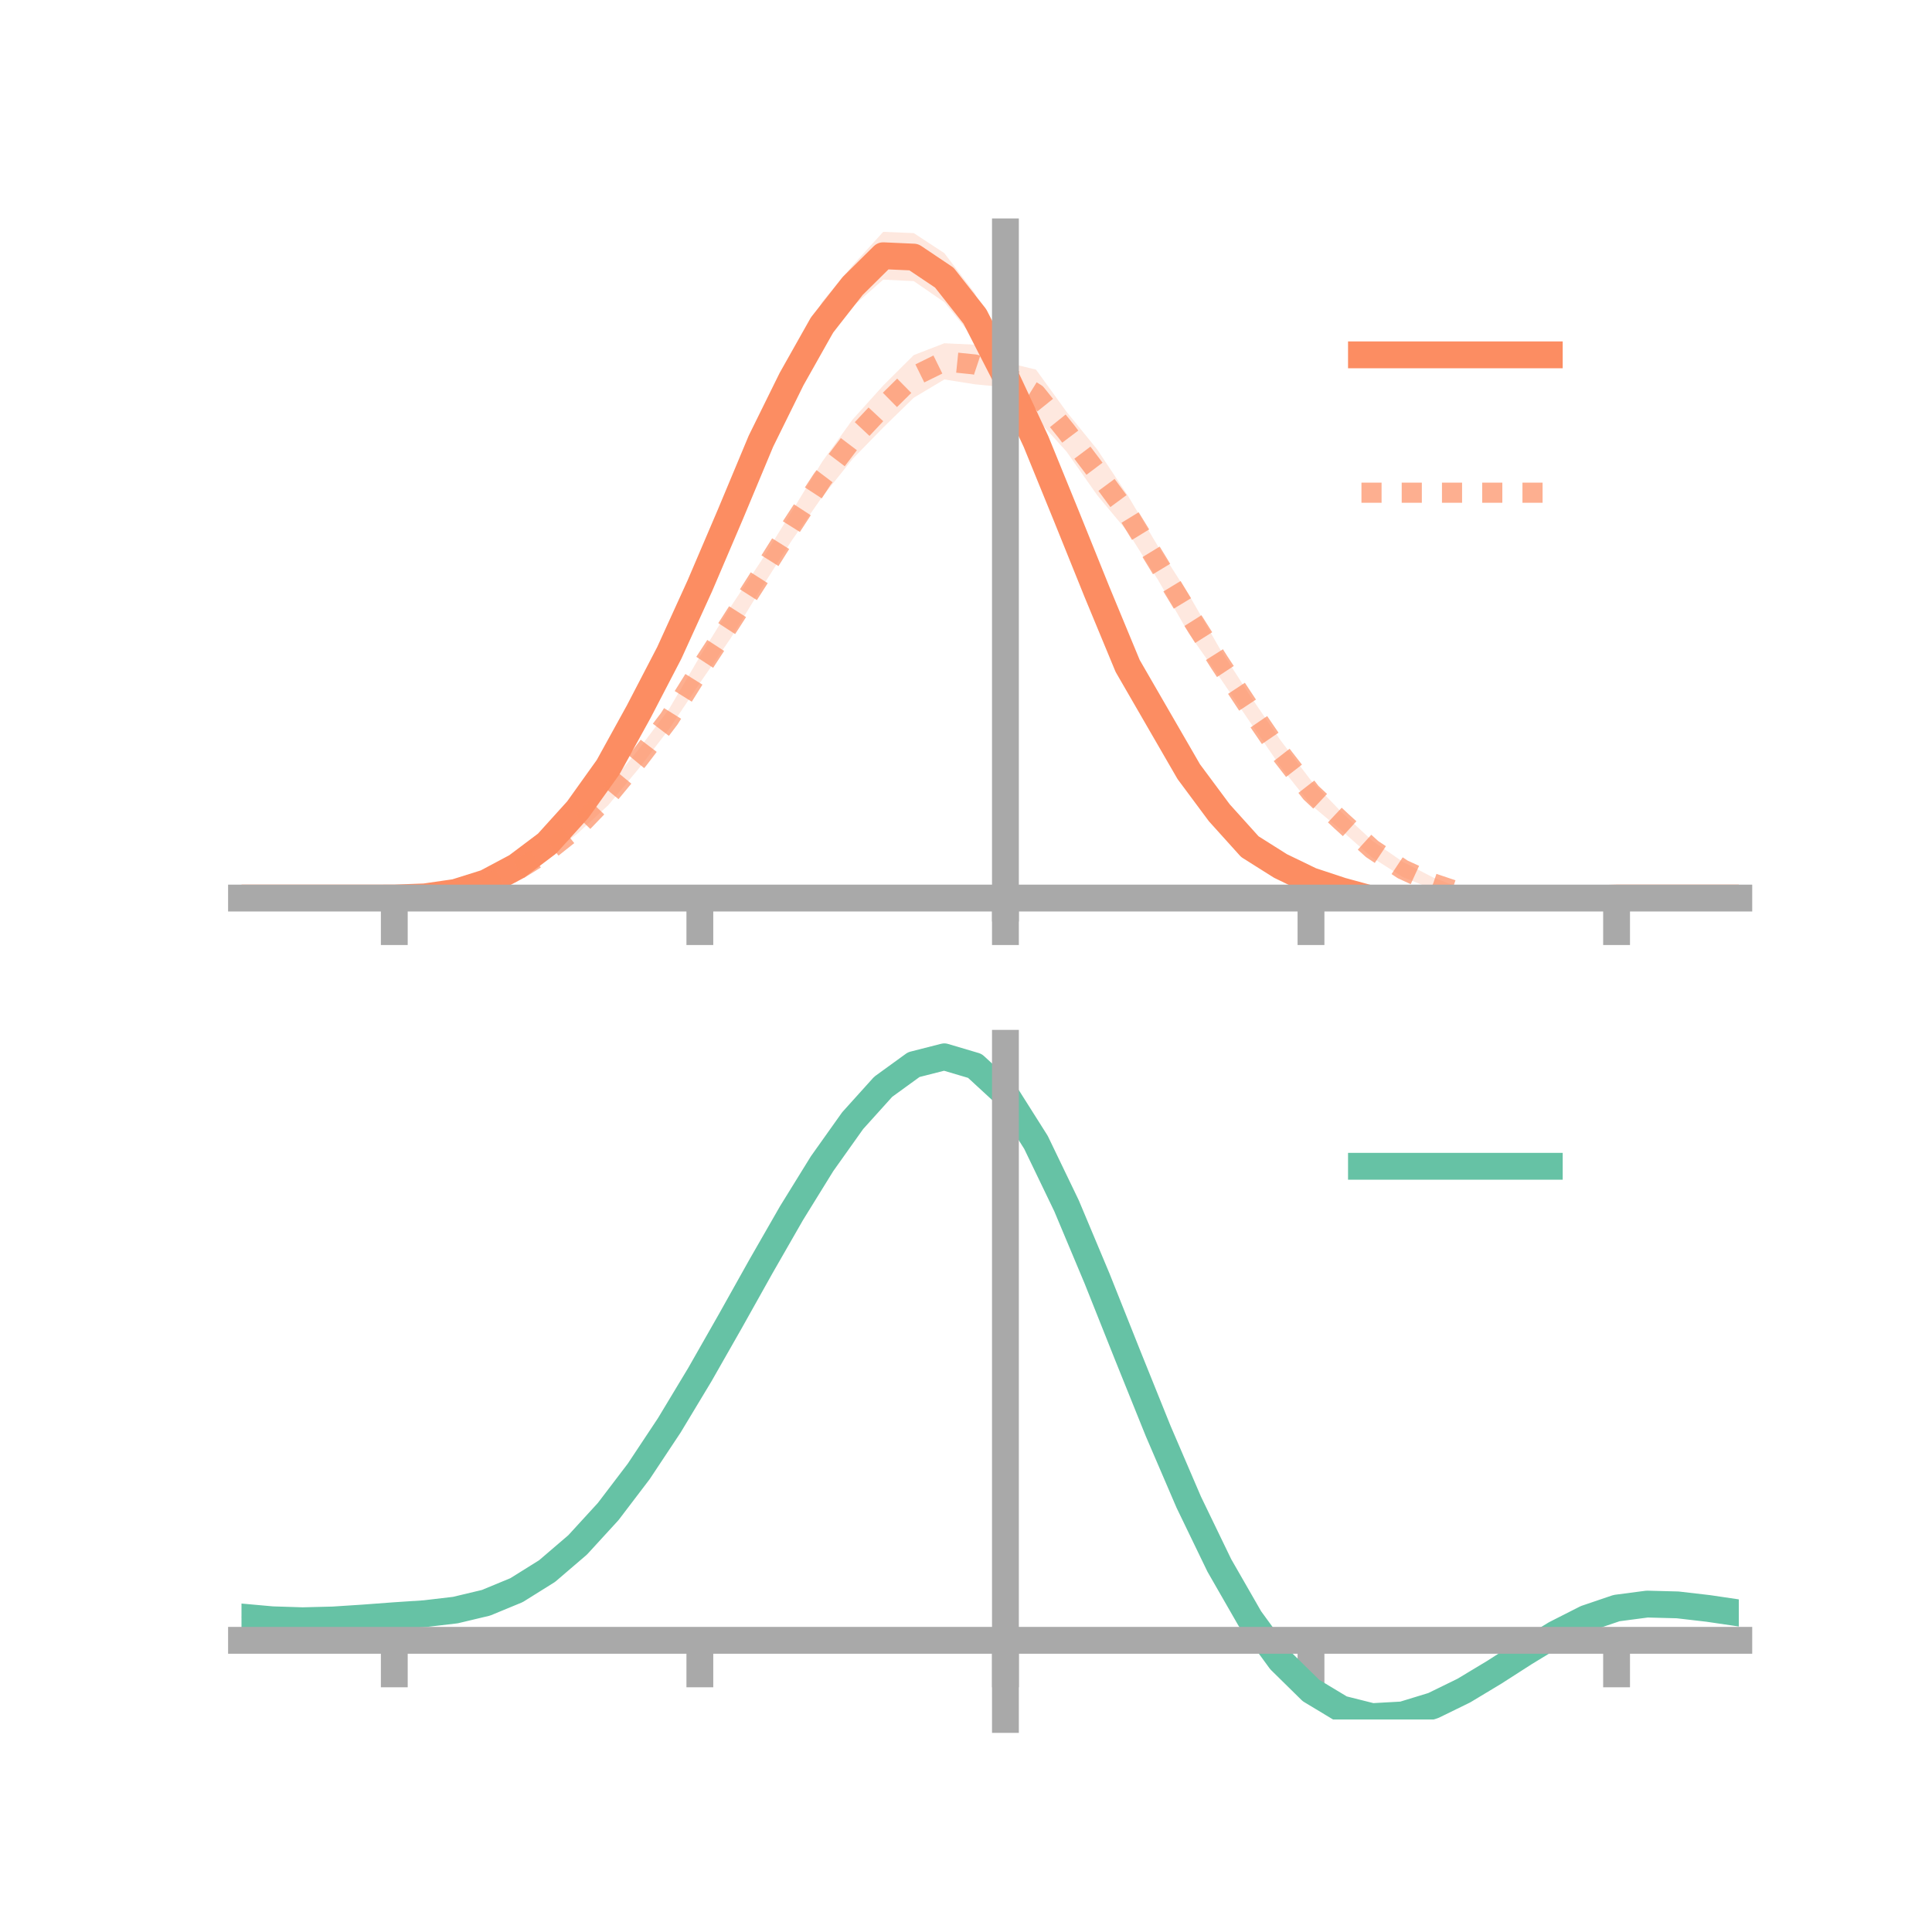 <?xml version="1.0" encoding="utf-8" standalone="no"?>
<!DOCTYPE svg PUBLIC "-//W3C//DTD SVG 1.1//EN"
  "http://www.w3.org/Graphics/SVG/1.1/DTD/svg11.dtd">
<!-- Created with matplotlib (https://matplotlib.org/) -->
<svg height="144pt" version="1.1" viewBox="0 0 144 144" width="144pt" xmlns="http://www.w3.org/2000/svg" xmlns:xlink="http://www.w3.org/1999/xlink">
 <defs>
  <style type="text/css">*{stroke-linecap:butt;stroke-linejoin:round;}</style>
 </defs>
 <g id="figure_1">
  <g id="patch_1">
   <path d="M 0 144 
L 144 144 
L 144 0 
L 0 0 
z
" style="fill:none;"/>
  </g>
  <g id="axes_1">
   <g id="patch_2">
    <path d="M 18 67.68 
L 129.6 67.68 
L 129.6 17.28 
L 18 17.28 
z
" style="fill:none;"/>
   </g>
   <g id="PolyCollection_1">
    <path clip-path="url(#p5fa5012b01)" d="M 18 66.936 
L 18 66.936 
L 20.278 66.936 
L 22.555 66.936 
L 24.833 66.936 
L 27.11 66.936 
L 29.388 66.933 
L 31.665 66.815 
L 33.943 66.408 
L 36.22 65.641 
L 38.498 64.338 
L 40.776 62.51 
L 43.053 59.919 
L 45.331 56.547 
L 47.608 52.306 
L 49.886 47.867 
L 52.163 42.715 
L 54.441 37.21 
L 56.718 31.793 
L 58.996 26.727 
L 61.273 22.507 
L 63.551 19.783 
L 65.829 17.28 
L 68.106 17.374 
L 70.384 18.867 
L 72.661 21.854 
L 74.939 26.998 
L 77.216 31.336 
L 79.494 36.749 
L 81.771 42.75 
L 84.049 48.072 
L 86.327 52.303 
L 88.604 56.444 
L 90.882 59.279 
L 93.159 62.145 
L 95.437 63.672 
L 97.714 64.85 
L 99.992 65.755 
L 102.269 66.382 
L 104.547 66.562 
L 106.824 66.915 
L 109.102 66.958 
L 111.38 67.097 
L 113.657 67.091 
L 115.935 67.005 
L 118.212 66.958 
L 120.49 66.936 
L 122.767 66.936 
L 125.045 66.936 
L 127.322 66.936 
L 129.6 66.936 
L 129.6 66.936 
L 129.6 66.936 
L 127.322 66.936 
L 125.045 66.936 
L 122.767 66.936 
L 120.49 66.939 
L 118.212 67.018 
L 115.935 67.193 
L 113.657 67.376 
L 111.38 67.586 
L 109.102 67.668 
L 106.824 67.68 
L 104.547 67.64 
L 102.269 67.662 
L 99.992 67.041 
L 97.714 66.438 
L 95.437 65.414 
L 93.159 64.069 
L 90.882 61.884 
L 88.604 58.588 
L 86.327 54.854 
L 84.049 51.2 
L 81.771 45.529 
L 79.494 40.24 
L 77.216 34.477 
L 74.939 29.072 
L 72.661 25.318 
L 70.384 22.52 
L 68.106 20.953 
L 65.829 20.841 
L 63.551 22.849 
L 61.273 25.929 
L 58.996 29.794 
L 56.718 33.964 
L 54.441 39.45 
L 52.163 44.608 
L 49.886 49.45 
L 47.608 53.778 
L 45.331 57.795 
L 43.053 60.797 
L 40.776 63.241 
L 38.498 64.839 
L 36.22 65.963 
L 33.943 66.626 
L 31.665 66.881 
L 29.388 66.936 
L 27.11 66.936 
L 24.833 66.936 
L 22.555 66.936 
L 20.278 66.936 
L 18 66.936 
z
" style="fill:#fc8d62;fill-opacity:0.2;"/>
   </g>
   <g id="PolyCollection_2">
    <path clip-path="url(#p5fa5012b01)" d="M 18 66.936 
L 18 66.936 
L 20.278 66.936 
L 22.555 66.936 
L 24.833 66.936 
L 27.11 66.936 
L 29.388 66.932 
L 31.665 66.812 
L 33.943 66.464 
L 36.22 65.8 
L 38.498 64.671 
L 40.776 63.111 
L 43.053 61.251 
L 45.331 58.611 
L 47.608 55.843 
L 49.886 52.817 
L 52.163 48.934 
L 54.441 45.254 
L 56.718 41.831 
L 58.996 38.155 
L 61.273 34.427 
L 63.551 31.264 
L 65.829 28.735 
L 68.106 26.467 
L 70.384 25.585 
L 72.661 25.69 
L 74.939 26.996 
L 77.216 27.548 
L 79.494 30.692 
L 81.771 33.488 
L 84.049 36.916 
L 86.327 40.749 
L 88.604 44.313 
L 90.882 48.287 
L 93.159 51.828 
L 95.437 55.168 
L 97.714 58.171 
L 99.992 60.535 
L 102.269 62.653 
L 104.547 64.231 
L 106.824 65.404 
L 109.102 66.279 
L 111.38 66.752 
L 113.657 66.877 
L 115.935 66.965 
L 118.212 66.957 
L 120.49 66.937 
L 122.767 66.936 
L 125.045 66.936 
L 127.322 66.936 
L 129.6 66.936 
L 129.6 66.936 
L 129.6 66.936 
L 127.322 66.936 
L 125.045 66.936 
L 122.767 66.936 
L 120.49 66.94 
L 118.212 67.021 
L 115.935 67.131 
L 113.657 67.219 
L 111.38 67.203 
L 109.102 66.946 
L 106.824 66.284 
L 104.547 65.367 
L 102.269 63.917 
L 99.992 61.904 
L 97.714 59.992 
L 95.437 57.133 
L 93.159 53.807 
L 90.882 50.448 
L 88.604 47.211 
L 86.327 43.248 
L 84.049 39.632 
L 81.771 36.898 
L 79.494 33.66 
L 77.216 31.142 
L 74.939 28.863 
L 72.661 28.644 
L 70.384 28.283 
L 68.106 29.644 
L 65.829 31.866 
L 63.551 34.201 
L 61.273 37.047 
L 58.996 40.31 
L 56.718 43.888 
L 54.441 47.598 
L 52.163 50.91 
L 49.886 54.316 
L 47.608 57.286 
L 45.331 60.02 
L 43.053 62.118 
L 40.776 63.872 
L 38.498 65.13 
L 36.22 66.132 
L 33.943 66.646 
L 31.665 66.881 
L 29.388 66.936 
L 27.11 66.936 
L 24.833 66.936 
L 22.555 66.936 
L 20.278 66.936 
L 18 66.936 
z
" style="fill:#fc8d62;fill-opacity:0.2;"/>
   </g>
   <g id="matplotlib.axis_1">
    <g id="xtick_1">
     <g id="line2d_1">
      <defs>
       <path d="M 0 0 
L 0 3.5 
" id="ma398ced43a" style="stroke:#a9a9a9;stroke-width:2;"/>
      </defs>
      <g>
       <use style="fill:#a9a9a9;stroke:#a9a9a9;stroke-width:2;" x="29.388" xlink:href="#ma398ced43a" y="66.936"/>
      </g>
     </g>
    </g>
    <g id="xtick_2">
     <g id="line2d_2">
      <g>
       <use style="fill:#a9a9a9;stroke:#a9a9a9;stroke-width:2;" x="52.163" xlink:href="#ma398ced43a" y="66.936"/>
      </g>
     </g>
    </g>
    <g id="xtick_3">
     <g id="line2d_3">
      <g>
       <use style="fill:#a9a9a9;stroke:#a9a9a9;stroke-width:2;" x="74.939" xlink:href="#ma398ced43a" y="66.936"/>
      </g>
     </g>
    </g>
    <g id="xtick_4">
     <g id="line2d_4">
      <g>
       <use style="fill:#a9a9a9;stroke:#a9a9a9;stroke-width:2;" x="97.714" xlink:href="#ma398ced43a" y="66.936"/>
      </g>
     </g>
    </g>
    <g id="xtick_5">
     <g id="line2d_5">
      <g>
       <use style="fill:#a9a9a9;stroke:#a9a9a9;stroke-width:2;" x="120.49" xlink:href="#ma398ced43a" y="66.936"/>
      </g>
     </g>
    </g>
   </g>
   <g id="matplotlib.axis_2"/>
   <g id="line2d_6">
    <path clip-path="url(#p5fa5012b01)" d="M 18 66.936 
L 20.278 66.936 
L 22.555 66.936 
L 24.833 66.936 
L 27.11 66.936 
L 29.388 66.934 
L 31.665 66.848 
L 33.943 66.517 
L 36.22 65.802 
L 38.498 64.589 
L 40.776 62.875 
L 43.053 60.358 
L 45.331 57.171 
L 47.608 53.042 
L 49.886 48.659 
L 52.163 43.662 
L 54.441 38.33 
L 56.718 32.879 
L 58.996 28.26 
L 61.273 24.218 
L 63.551 21.316 
L 65.829 19.061 
L 68.106 19.164 
L 70.384 20.693 
L 72.661 23.586 
L 74.939 28.035 
L 77.216 32.907 
L 79.494 38.494 
L 81.771 44.139 
L 84.049 49.636 
L 86.327 53.578 
L 88.604 57.516 
L 90.882 60.582 
L 93.159 63.107 
L 95.437 64.543 
L 97.714 65.644 
L 99.992 66.398 
L 102.269 67.022 
L 104.547 67.101 
L 106.824 67.297 
L 109.102 67.313 
L 111.38 67.341 
L 113.657 67.233 
L 115.935 67.099 
L 118.212 66.988 
L 120.49 66.938 
L 122.767 66.936 
L 125.045 66.936 
L 127.322 66.936 
L 129.6 66.936 
" style="fill:none;stroke:#fc8d62;stroke-linecap:square;stroke-width:2;"/>
   </g>
   <g id="line2d_7">
    <path clip-path="url(#p5fa5012b01)" d="M 18 66.936 
L 20.278 66.936 
L 22.555 66.936 
L 24.833 66.936 
L 27.11 66.936 
L 29.388 66.934 
L 31.665 66.847 
L 33.943 66.555 
L 36.22 65.966 
L 38.498 64.9 
L 40.776 63.491 
L 43.053 61.685 
L 45.331 59.316 
L 47.608 56.565 
L 49.886 53.566 
L 52.163 49.922 
L 54.441 46.426 
L 56.718 42.859 
L 58.996 39.233 
L 61.273 35.737 
L 63.551 32.733 
L 65.829 30.3 
L 68.106 28.055 
L 70.384 26.934 
L 72.661 27.167 
L 74.939 27.93 
L 77.216 29.345 
L 79.494 32.176 
L 81.771 35.193 
L 84.049 38.274 
L 86.327 41.998 
L 88.604 45.762 
L 90.882 49.368 
L 93.159 52.817 
L 95.437 56.15 
L 97.714 59.082 
L 99.992 61.22 
L 102.269 63.285 
L 104.547 64.799 
L 106.824 65.844 
L 109.102 66.612 
L 111.38 66.977 
L 113.657 67.048 
L 115.935 67.048 
L 118.212 66.989 
L 120.49 66.938 
L 122.767 66.936 
L 125.045 66.936 
L 127.322 66.936 
L 129.6 66.936 
" style="fill:none;stroke:#fc8d62;stroke-dasharray:1.5,1.5;stroke-dashoffset:0;stroke-opacity:0.7;stroke-width:1.5;"/>
   </g>
   <g id="patch_3">
    <path d="M 74.939 67.68 
L 74.939 17.28 
" style="fill:none;stroke:#a9a9a9;stroke-linecap:square;stroke-linejoin:miter;stroke-width:2;"/>
   </g>
   <g id="patch_4">
    <path d="M 129.6 67.68 
L 129.6 17.28 
" style="fill:none;"/>
   </g>
   <g id="patch_5">
    <path d="M 18 66.936 
L 129.6 66.936 
" style="fill:none;stroke:#a9a9a9;stroke-linecap:square;stroke-linejoin:miter;stroke-width:2;"/>
   </g>
   <g id="patch_6">
    <path d="M 18 17.28 
L 129.6 17.28 
" style="fill:none;"/>
   </g>
   <g id="legend_1">
    <g id="line2d_8">
     <path d="M 101.475 26.449 
L 115.475 26.449 
" style="fill:none;stroke:#fc8d62;stroke-linecap:square;stroke-width:2;"/>
    </g>
    <g id="line2d_9"/>
    <g id="text_1">
     <!--   -->
     <g transform="translate(121.075 28.899)scale(0.07 -0.07)">
      <defs>
       <path id="DejaVuSans-32"/>
      </defs>
      <use xlink:href="#DejaVuSans-32"/>
     </g>
    </g>
    <g id="line2d_10">
     <path d="M 101.475 36.724 
L 115.475 36.724 
" style="fill:none;stroke:#fc8d62;stroke-dasharray:1.5,1.5;stroke-dashoffset:0;stroke-opacity:0.7;stroke-width:1.5;"/>
    </g>
    <g id="line2d_11"/>
    <g id="text_2">
     <!--   -->
     <g transform="translate(121.075 39.174)scale(0.07 -0.07)">
      <use xlink:href="#DejaVuSans-32"/>
     </g>
    </g>
   </g>
  </g>
  <g id="axes_2">
   <g id="patch_7">
    <path d="M 18 128.16 
L 129.6 128.16 
L 129.6 77.76 
L 18 77.76 
z
" style="fill:none;"/>
   </g>
   <g id="PolyCollection_3">
    <path clip-path="url(#pbb82569e02)" d="M 18 120.565 
L 18 120.481 
L 20.278 120.696 
L 22.555 120.77 
L 24.833 120.707 
L 27.11 120.55 
L 29.388 120.371 
L 31.665 120.215 
L 33.943 119.942 
L 36.22 119.392 
L 38.498 118.44 
L 40.776 116.993 
L 43.053 115.001 
L 45.331 112.455 
L 47.608 109.388 
L 49.886 105.867 
L 52.163 101.991 
L 54.441 97.892 
L 56.718 93.723 
L 58.996 89.659 
L 61.273 85.89 
L 63.551 82.614 
L 65.829 80.034 
L 68.106 78.351 
L 70.384 77.76 
L 72.661 78.448 
L 74.939 80.582 
L 77.216 84.242 
L 79.494 89.047 
L 81.771 94.559 
L 84.049 100.37 
L 86.327 106.121 
L 88.604 111.512 
L 90.882 116.308 
L 93.159 120.342 
L 95.437 123.51 
L 97.714 125.775 
L 99.992 127.159 
L 102.269 127.734 
L 104.547 127.613 
L 106.824 126.928 
L 109.102 125.833 
L 111.38 124.487 
L 113.657 123.052 
L 115.935 121.688 
L 118.212 120.545 
L 120.49 119.775 
L 122.767 119.477 
L 125.045 119.542 
L 127.322 119.815 
L 129.6 120.164 
L 129.6 120.274 
L 129.6 120.274 
L 127.322 119.951 
L 125.045 119.696 
L 122.767 119.64 
L 120.49 119.941 
L 118.212 120.719 
L 115.935 121.889 
L 113.657 123.3 
L 111.38 124.789 
L 109.102 126.185 
L 106.824 127.318 
L 104.547 128.027 
L 102.269 128.16 
L 99.992 127.592 
L 97.714 126.229 
L 95.437 124.017 
L 93.159 120.944 
L 90.882 117.048 
L 88.604 112.42 
L 86.327 107.216 
L 84.049 101.661 
L 81.771 96.04 
L 79.494 90.704 
L 77.216 86.049 
L 74.939 82.504 
L 72.661 80.442 
L 70.384 79.781 
L 68.106 80.351 
L 65.829 81.97 
L 63.551 84.445 
L 61.273 87.58 
L 58.996 91.179 
L 56.718 95.054 
L 54.441 99.023 
L 52.163 102.921 
L 49.886 106.603 
L 47.608 109.949 
L 45.331 112.867 
L 43.053 115.295 
L 40.776 117.205 
L 38.498 118.605 
L 36.22 119.534 
L 33.943 120.071 
L 31.665 120.333 
L 29.388 120.478 
L 27.11 120.641 
L 24.833 120.779 
L 22.555 120.829 
L 20.278 120.759 
L 18 120.565 
z
" style="fill:#66c2a5;fill-opacity:0.2;"/>
   </g>
   <g id="matplotlib.axis_3">
    <g id="xtick_6">
     <g id="line2d_12">
      <g>
       <use style="fill:#a9a9a9;stroke:#a9a9a9;stroke-width:2;" x="29.388" xlink:href="#ma398ced43a" y="122.261"/>
      </g>
     </g>
    </g>
    <g id="xtick_7">
     <g id="line2d_13">
      <g>
       <use style="fill:#a9a9a9;stroke:#a9a9a9;stroke-width:2;" x="52.163" xlink:href="#ma398ced43a" y="122.261"/>
      </g>
     </g>
    </g>
    <g id="xtick_8">
     <g id="line2d_14">
      <g>
       <use style="fill:#a9a9a9;stroke:#a9a9a9;stroke-width:2;" x="74.939" xlink:href="#ma398ced43a" y="122.261"/>
      </g>
     </g>
    </g>
    <g id="xtick_9">
     <g id="line2d_15">
      <g>
       <use style="fill:#a9a9a9;stroke:#a9a9a9;stroke-width:2;" x="97.714" xlink:href="#ma398ced43a" y="122.261"/>
      </g>
     </g>
    </g>
    <g id="xtick_10">
     <g id="line2d_16">
      <g>
       <use style="fill:#a9a9a9;stroke:#a9a9a9;stroke-width:2;" x="120.49" xlink:href="#ma398ced43a" y="122.261"/>
      </g>
     </g>
    </g>
   </g>
   <g id="matplotlib.axis_4"/>
   <g id="line2d_17">
    <path clip-path="url(#pbb82569e02)" d="M 18 120.523 
L 20.278 120.728 
L 22.555 120.8 
L 24.833 120.743 
L 27.11 120.595 
L 29.388 120.425 
L 31.665 120.274 
L 33.943 120.006 
L 36.22 119.463 
L 38.498 118.522 
L 40.776 117.099 
L 43.053 115.148 
L 45.331 112.661 
L 47.608 109.669 
L 49.886 106.235 
L 52.163 102.456 
L 54.441 98.457 
L 56.718 94.389 
L 58.996 90.419 
L 61.273 86.735 
L 63.551 83.529 
L 65.829 81.002 
L 68.106 79.351 
L 70.384 78.77 
L 72.661 79.445 
L 74.939 81.543 
L 77.216 85.145 
L 79.494 89.875 
L 81.771 95.3 
L 84.049 101.015 
L 86.327 106.668 
L 88.604 111.966 
L 90.882 116.678 
L 93.159 120.643 
L 95.437 123.764 
L 97.714 126.002 
L 99.992 127.375 
L 102.269 127.947 
L 104.547 127.82 
L 106.824 127.123 
L 109.102 126.009 
L 111.38 124.638 
L 113.657 123.176 
L 115.935 121.788 
L 118.212 120.632 
L 120.49 119.858 
L 122.767 119.559 
L 125.045 119.619 
L 127.322 119.883 
L 129.6 120.219 
" style="fill:none;stroke:#66c2a5;stroke-linecap:square;stroke-width:2;"/>
   </g>
   <g id="patch_8">
    <path d="M 74.939 128.16 
L 74.939 77.76 
" style="fill:none;stroke:#a9a9a9;stroke-linecap:square;stroke-linejoin:miter;stroke-width:2;"/>
   </g>
   <g id="patch_9">
    <path d="M 129.6 128.16 
L 129.6 77.76 
" style="fill:none;"/>
   </g>
   <g id="patch_10">
    <path d="M 18 122.261 
L 129.6 122.261 
" style="fill:none;stroke:#a9a9a9;stroke-linecap:square;stroke-linejoin:miter;stroke-width:2;"/>
   </g>
   <g id="patch_11">
    <path d="M 18 77.76 
L 129.6 77.76 
" style="fill:none;"/>
   </g>
   <g id="legend_2">
    <g id="line2d_18">
     <path d="M 101.475 86.929 
L 115.475 86.929 
" style="fill:none;stroke:#66c2a5;stroke-linecap:square;stroke-width:2;"/>
    </g>
    <g id="line2d_19"/>
    <g id="text_3">
     <!--   -->
     <g transform="translate(121.075 89.379)scale(0.07 -0.07)">
      <use xlink:href="#DejaVuSans-32"/>
     </g>
    </g>
   </g>
  </g>
 </g>
 <defs>
  <clipPath id="p5fa5012b01">
   <rect height="50.4" width="111.6" x="18" y="17.28"/>
  </clipPath>
  <clipPath id="pbb82569e02">
   <rect height="50.4" width="111.6" x="18" y="77.76"/>
  </clipPath>
 </defs>
</svg>
